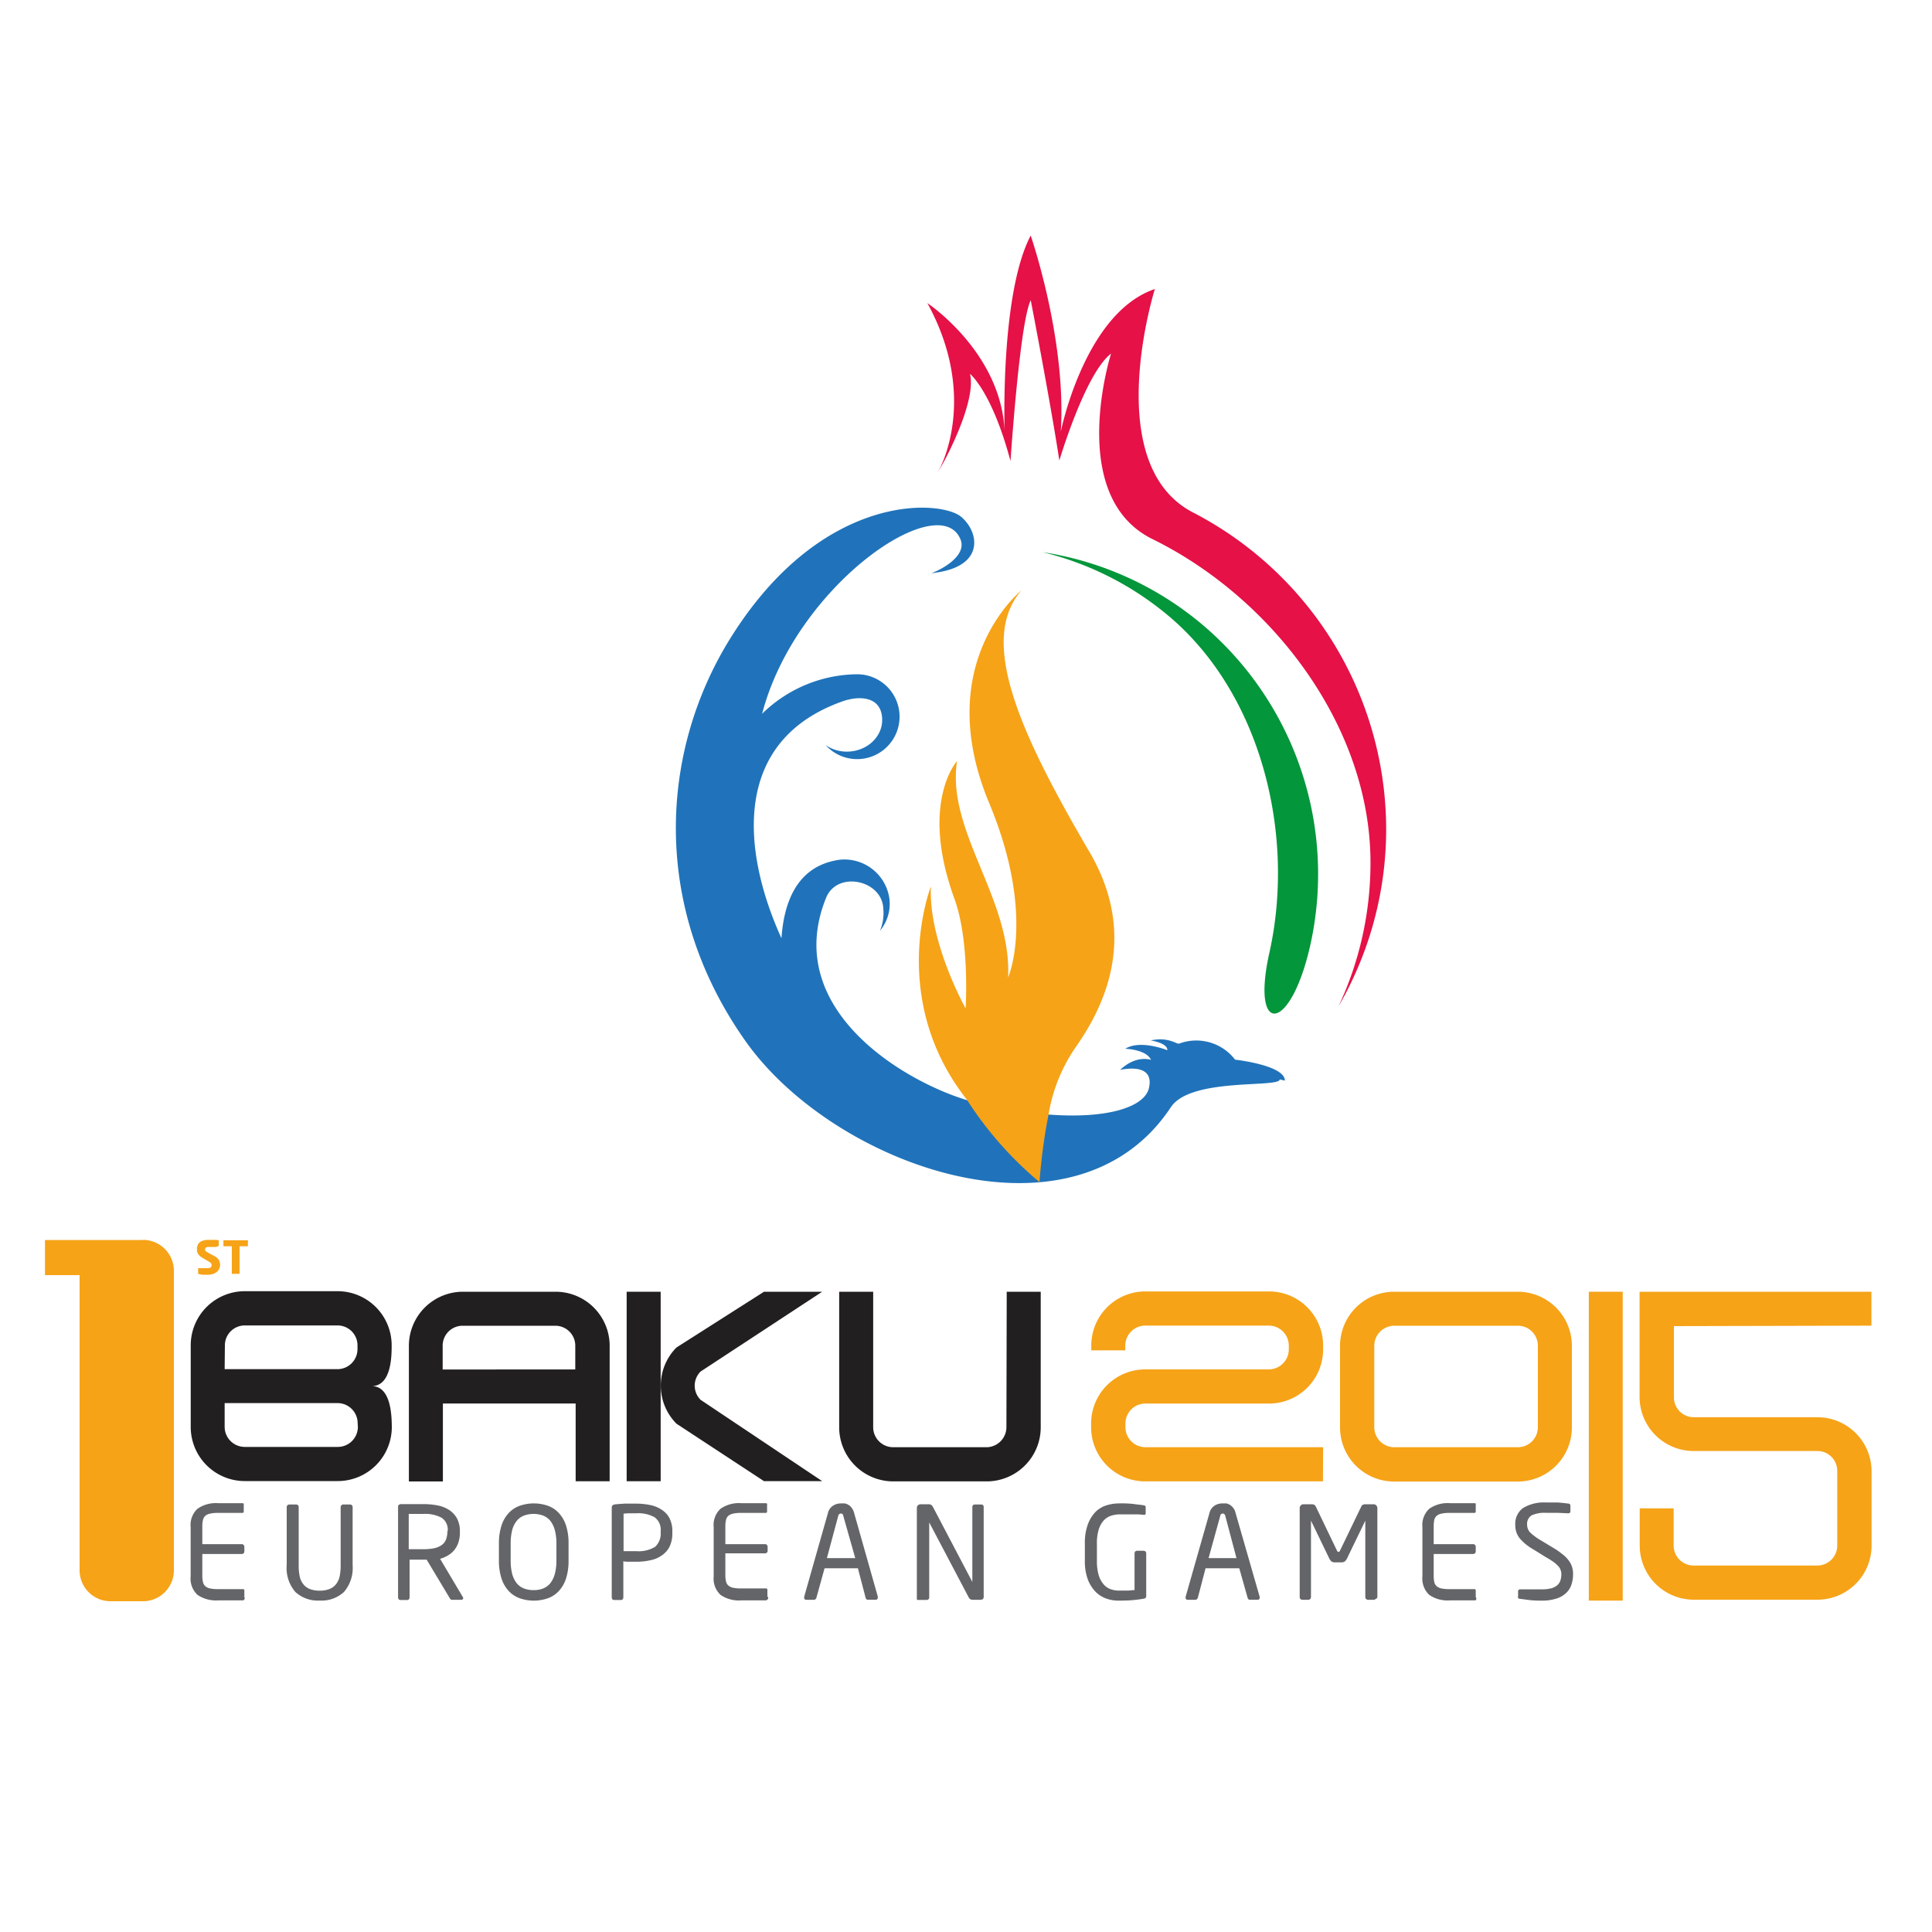 <svg id="Layer_1" data-name="Layer 1" xmlns="http://www.w3.org/2000/svg" viewBox="0 0 250 250"><defs><style>.cls-1{fill:#e51147;}.cls-2{fill:#04963b;}.cls-3{fill:#2073ba;}.cls-4{fill:#f6a318;}.cls-5{fill:#646568;}.cls-6{fill:#221f20;}</style></defs><path class="cls-1" d="M121.34,61.09c.68-.91,5.07-9.06,4.18-12.71,0,0,2.83,2.26,5.24,11.28,0,0,1.19-18,2.62-20.81,0,0,2.54,13.15,3.7,20.74,0,0,3.34-11.28,6.69-13.83,0,0-5.88,18.46,5.36,24,15.56,7.65,28.21,24.3,28.21,41.84a43.68,43.68,0,0,1-4.13,18.61,45.74,45.74,0,0,0,6.16-23,46.23,46.23,0,0,0-25-40.9c-12.07-6.25-4.93-28.91-4.93-28.91-9.11,3.08-12.17,18.45-12.17,18.45.74-12-3.9-25.37-3.9-25.37C129.37,38.1,130,56,130,56c-.32-10.35-10-16.78-10-16.78C126.47,51,122,60.12,121.34,61.09Z"/><path class="cls-2" d="M154.85,80.22a41.91,41.91,0,0,0-19.93-8.77,40,40,0,0,1,15.65,7.72c12.51,10,17.15,28.61,13.69,44.1-2.5,11.18,3,10.38,5.47-1.81A42.27,42.27,0,0,0,154.85,80.22Z"/><path class="cls-3" d="M120.5,74.17c7.07-.7,6.23-5.32,3.87-7.3-2.64-2.2-18-3.32-29.86,15.72-9.1,14.61-10.37,34.73,2,52.19,11.5,16.19,42.6,27.24,55,8.49,2.57-3.88,14-2.46,14.09-3.59l.66.15c0-2-6.44-2.71-6.44-2.71a6.32,6.32,0,0,0-7.23-2.08c-.31.13-1.36-.91-3.69-.41,0,0,2.21.33,2.15,1.27,0,0-3.48-1.42-5.44-.19,0,0,2.72.07,3.33,1.44,0,0-1.89-.71-4,1.3,0,0,4.54-1.12,3.73,2.35-.59,2.52-5.56,4-13,3.42a39.75,39.75,0,0,1-10.54-1.86c-8.38-2.53-24-11.9-18.24-26.17,1.44-3.58,7.29-2.32,7.41,1.42a6,6,0,0,1-.43,2.83,5.44,5.44,0,0,0,1.2-4.28,5.88,5.88,0,0,0-6.43-4.91c-2.49.37-6.94,1.79-7.52,10.16-5-11-6.68-25.55,8-30.69,2-.68,4.66-.63,5,1.91s-1.85,4.63-4.55,4.63a4.83,4.83,0,0,1-2.73-.84,5.49,5.49,0,1,0,4.06-9.17,17.77,17.77,0,0,0-12.28,5.11c4.33-16.65,23-29.3,25.68-22.53C125.15,72,121.6,73.82,120.5,74.17Z"/><path class="cls-4" d="M135.69,144.18a21.41,21.41,0,0,1,3.57-8.77c3.53-5.06,8.14-14.18,1.74-25.13-9-15.38-14.48-27.39-8.82-33.89,0,0-11.75,9.38-4.18,27.53,6.05,14.52,2.45,22.56,2.45,22.56.48-10.2-8-18.86-6.61-28,0,0-4.88,5.38-.33,17.84,2,5.48,1.44,14.17,1.44,14.17s-4.83-8.63-4.49-15.79c0,0-5.68,14.47,4.65,27.59a46.68,46.68,0,0,0,9.4,10.67A72,72,0,0,1,135.69,144.18Z"/><path class="cls-5" d="M31.58,207a.2.2,0,0,1-.13.09q-.32,0-.63,0H28.21a4.28,4.28,0,0,1-2.65-.71,2.87,2.87,0,0,1-.89-2.38v-6.4a2.85,2.85,0,0,1,.89-2.37,4.16,4.16,0,0,1,2.65-.72h3.2a.22.22,0,0,1,.13.08.38.38,0,0,1,0,.15v.83c0,.14-.06.2-.18.2H28.23a4.27,4.27,0,0,0-1.07.1,1.33,1.33,0,0,0-.61.29,1.05,1.05,0,0,0-.29.55,3.47,3.47,0,0,0-.08.79v2.31h5.11a.29.29,0,0,1,.23.1.33.33,0,0,1,.1.23v.62a.34.34,0,0,1-.33.33H26.18v2.81a3.56,3.56,0,0,0,.08.8,1.06,1.06,0,0,0,.29.54,1.35,1.35,0,0,0,.61.3,4.79,4.79,0,0,0,1.07.09h3.21c.12,0,.18.07.18.2v.85A.23.23,0,0,1,31.58,207Z"/><path class="cls-5" d="M44.51,206a4.27,4.27,0,0,1-3.14,1.11A4.29,4.29,0,0,1,38.22,206a4.72,4.72,0,0,1-1.12-3.49V195a.34.34,0,0,1,.32-.32h.91a.33.33,0,0,1,.23.1.31.31,0,0,1,.09.22v7.56a6.76,6.76,0,0,0,.13,1.42,2.35,2.35,0,0,0,.46,1,1.92,1.92,0,0,0,.83.63,3.39,3.39,0,0,0,1.3.22,3.29,3.29,0,0,0,1.28-.22,2,2,0,0,0,.84-.63,2.47,2.47,0,0,0,.46-1,6.86,6.86,0,0,0,.13-1.43V195a.34.34,0,0,1,.32-.32h.91a.33.33,0,0,1,.23.1.31.31,0,0,1,.09.22v7.55A4.75,4.75,0,0,1,44.51,206Z"/><path class="cls-5" d="M59.93,206.79a.2.2,0,0,1-.18.22H58.64a1,1,0,0,1-.24,0,.44.44,0,0,1-.19-.19l-3-5H53v4.88a.35.35,0,0,1-.08.24.28.28,0,0,1-.21.1h-.9a.32.32,0,0,1-.22-.1.41.41,0,0,1-.08-.24V195a.35.35,0,0,1,.08-.26.62.62,0,0,1,.32-.11l.62,0h2.3a9.49,9.49,0,0,1,1.84.18,4.16,4.16,0,0,1,1.48.6,3.1,3.1,0,0,1,1,1.1,3.57,3.57,0,0,1,.36,1.7v.11a3.85,3.85,0,0,1-.19,1.26,3,3,0,0,1-.54,1,3,3,0,0,1-.83.7,4,4,0,0,1-1,.43l3,5.05Zm-2-8.67a1.83,1.83,0,0,0-.8-1.73,4.59,4.59,0,0,0-2.36-.49H52.89v4.57h1.83a7.72,7.72,0,0,0,1.36-.11,2.84,2.84,0,0,0,1-.38,1.62,1.62,0,0,0,.61-.71,2.88,2.88,0,0,0,.2-1.12Z"/><path class="cls-5" d="M73.57,201.9a7.34,7.34,0,0,1-.33,2.37,4.34,4.34,0,0,1-.94,1.62,3.55,3.55,0,0,1-1.42.93,5.58,5.58,0,0,1-3.61,0,3.65,3.65,0,0,1-1.43-.93,4.34,4.34,0,0,1-.94-1.62,7.35,7.35,0,0,1-.34-2.37v-2.14a7.35,7.35,0,0,1,.34-2.37,4.34,4.34,0,0,1,.94-1.62,3.65,3.65,0,0,1,1.43-.93,5.58,5.58,0,0,1,3.61,0,3.55,3.55,0,0,1,1.42.93,4.34,4.34,0,0,1,.94,1.62,7.34,7.34,0,0,1,.33,2.37ZM72,199.76a6.67,6.67,0,0,0-.21-1.78,3.37,3.37,0,0,0-.59-1.2,2.29,2.29,0,0,0-.93-.67,3.68,3.68,0,0,0-2.45,0,2.26,2.26,0,0,0-.94.67,3.16,3.16,0,0,0-.6,1.2,7.1,7.1,0,0,0-.2,1.78v2.14a7.1,7.1,0,0,0,.2,1.78,3.37,3.37,0,0,0,.59,1.2,2.26,2.26,0,0,0,.94.67,3.42,3.42,0,0,0,1.23.21,3.22,3.22,0,0,0,1.23-.21,2.29,2.29,0,0,0,.93-.67,3.37,3.37,0,0,0,.59-1.2A6.67,6.67,0,0,0,72,201.9Z"/><path class="cls-5" d="M87,198.36a3.93,3.93,0,0,1-.35,1.76,3,3,0,0,1-1,1.14,3.77,3.77,0,0,1-1.47.63,8.28,8.28,0,0,1-1.86.2h-.87c-.26,0-.53,0-.79-.06v4.67a.41.41,0,0,1-.08.24.32.32,0,0,1-.22.1h-.9a.32.32,0,0,1-.22-.1.41.41,0,0,1-.08-.24V195.09c0-.25.13-.38.4-.42s.78-.07,1.28-.1h1.48a9,9,0,0,1,1.86.19,4.08,4.08,0,0,1,1.47.62,2.82,2.82,0,0,1,1,1.11,3.67,3.67,0,0,1,.35,1.69Zm-1.51-.22a2,2,0,0,0-.76-1.79,4.3,4.3,0,0,0-2.38-.53h-.87a7,7,0,0,0-.79.05v4.85h1.66a4.06,4.06,0,0,0,2.43-.57,2.33,2.33,0,0,0,.71-1.88Z"/><path class="cls-5" d="M99.26,207a.2.2,0,0,1-.13.09q-.31,0-.63,0H95.89a4.16,4.16,0,0,1-2.65-.71,2.87,2.87,0,0,1-.89-2.38v-6.4a2.85,2.85,0,0,1,.89-2.37,4.16,4.16,0,0,1,2.65-.72h3.24a.22.22,0,0,1,.13.08.38.38,0,0,1,0,.15v.83c0,.14-.06.2-.18.2H95.91a4.27,4.27,0,0,0-1.07.1,1.33,1.33,0,0,0-.61.29,1.05,1.05,0,0,0-.29.55,3.47,3.47,0,0,0-.08.79v2.31H99a.29.29,0,0,1,.23.1.33.33,0,0,1,.1.23v.62A.34.34,0,0,1,99,201H93.86v2.81a3.56,3.56,0,0,0,.08.8,1,1,0,0,0,.29.54,1.35,1.35,0,0,0,.61.3,4.79,4.79,0,0,0,1.07.09h3.21c.12,0,.18.07.18.2v.85A.23.23,0,0,1,99.26,207Z"/><path class="cls-5" d="M113.58,206.74c0,.18-.1.27-.29.27h-1a.23.23,0,0,1-.18-.08.4.4,0,0,1-.1-.18l-1-3.82h-4.31l-1.06,3.82a.42.42,0,0,1-.11.18.27.27,0,0,1-.19.08h-1c-.19,0-.28-.09-.28-.27a.24.24,0,0,1,0-.12l3.07-10.82a1.6,1.6,0,0,1,.29-.62,1.57,1.57,0,0,1,.43-.38,1.74,1.74,0,0,1,.49-.2,2,2,0,0,1,.49-.06h.48a1.66,1.66,0,0,1,.48.19,1.31,1.31,0,0,1,.42.39,1.74,1.74,0,0,1,.3.61l3.07,10.84A.32.32,0,0,1,113.58,206.74Zm-4.46-10.59a.3.3,0,0,0-.31-.3.36.36,0,0,0-.34.3L107,201.62h3.67Z"/><path class="cls-5" d="M127.23,206.86a.41.41,0,0,1-.33.15h-1a.55.55,0,0,1-.53-.27L120.24,197v9.71a.35.35,0,0,1-.08.22.32.32,0,0,1-.22.1h-1a.81.81,0,0,1-.22,0,.15.15,0,0,1-.08-.16V195.12a.44.44,0,0,1,.14-.33.48.48,0,0,1,.34-.14h.92a.9.9,0,0,1,.46.08.78.78,0,0,1,.22.26l5.1,9.71h0V195a.35.35,0,0,1,.08-.22.28.28,0,0,1,.21-.1H127a.28.28,0,0,1,.21.1.27.27,0,0,1,.08.22v11.55A.47.47,0,0,1,127.23,206.86Z"/><path class="cls-5" d="M148,206.87c-.4.07-.86.13-1.37.18s-1.15.07-1.93.07a4.61,4.61,0,0,1-1.56-.27,3.79,3.79,0,0,1-1.38-.88,4.69,4.69,0,0,1-1-1.6,6.8,6.8,0,0,1-.38-2.41v-2.24a6.86,6.86,0,0,1,.4-2.5,4.6,4.6,0,0,1,1-1.6,3.46,3.46,0,0,1,1.43-.84,5.44,5.44,0,0,1,1.6-.24,13.44,13.44,0,0,1,1.92.08c.51.08.92.1,1.23.16a.66.66,0,0,1,.2.06.19.19,0,0,1,.09.18v.83c0,.11-.08.17-.22.17h0l-.7-.06h-2.45a3.55,3.55,0,0,0-1.12.18,2.25,2.25,0,0,0-.94.61,3.18,3.18,0,0,0-.65,1.18,6.1,6.1,0,0,0-.23,1.85V202a6.45,6.45,0,0,0,.21,1.75,3.19,3.19,0,0,0,.6,1.19,2.11,2.11,0,0,0,.89.67,2.93,2.93,0,0,0,1.09.21H146l.81-.07V201a.4.4,0,0,1,.08-.23.32.32,0,0,1,.22-.1h.9a.32.32,0,0,1,.22.1.32.32,0,0,1,.09.23v5.6A.33.33,0,0,1,148,206.87Z"/><path class="cls-5" d="M163,206.74c0,.18-.09.27-.28.27h-1a.23.23,0,0,1-.18-.08.4.4,0,0,1-.1-.18l-1.08-3.82H156l-1,3.82a.44.44,0,0,1-.12.18.25.25,0,0,1-.18.08h-1c-.19,0-.28-.09-.28-.27a.24.24,0,0,1,0-.12l3.08-10.82a1.54,1.54,0,0,1,.29-.62,1.69,1.69,0,0,1,.42-.38,1.74,1.74,0,0,1,.49-.2,2,2,0,0,1,.49-.06h.49a1.66,1.66,0,0,1,.48.19,2,2,0,0,1,.42.39,1.56,1.56,0,0,1,.29.61L163,206.62A.24.24,0,0,1,163,206.74Zm-4.45-10.59c-.06-.2-.16-.3-.32-.3a.33.33,0,0,0-.33.3l-1.51,5.47H160Z"/><path class="cls-5" d="M178,206.91a.33.33,0,0,1-.23.1H177a.35.35,0,0,1-.33-.34v-9.9h0l-2.38,4.92a1.16,1.16,0,0,1-.29.37.83.83,0,0,1-.46.11h-.77a.86.86,0,0,1-.47-.11,1.44,1.44,0,0,1-.28-.37l-2.38-4.92h0v9.9a.35.35,0,0,1-.1.24.33.33,0,0,1-.23.1h-.81a.37.37,0,0,1-.23-.1.36.36,0,0,1-.09-.24V195.14a.44.44,0,0,1,.14-.34.45.45,0,0,1,.33-.15h1.07a.8.8,0,0,1,.34.07.47.47,0,0,1,.2.22l2.74,5.7c.06.12.12.18.2.18s.15-.06.2-.18l2.75-5.7a.51.51,0,0,1,.19-.22.84.84,0,0,1,.35-.07h1.06a.49.49,0,0,1,.34.15.48.48,0,0,1,.14.34v11.53A.33.33,0,0,1,178,206.91Z"/><path class="cls-5" d="M191,207a.14.14,0,0,1-.12.09q-.31,0-.63,0h-2.65a4.16,4.16,0,0,1-2.65-.71,2.87,2.87,0,0,1-.89-2.38v-6.4a2.85,2.85,0,0,1,.89-2.37,4.16,4.16,0,0,1,2.65-.72h3.24a.13.13,0,0,1,.12.08.38.38,0,0,1,0,.15v.83c0,.14-.06.2-.19.2h-3.2a4.27,4.27,0,0,0-1.07.1,1.33,1.33,0,0,0-.61.29,1,1,0,0,0-.3.55,4.15,4.15,0,0,0-.07.79v2.31h5.1a.35.35,0,0,1,.24.1.33.33,0,0,1,.1.23v.62a.29.29,0,0,1-.1.23.35.35,0,0,1-.24.1h-5.1v2.81a4.25,4.25,0,0,0,.07.8,1,1,0,0,0,.3.54,1.35,1.35,0,0,0,.61.3,4.79,4.79,0,0,0,1.07.09h3.2c.13,0,.19.07.19.2v.85A.25.25,0,0,1,191,207Z"/><path class="cls-5" d="M203.55,203.8a4.07,4.07,0,0,1-.19,1.2,2.56,2.56,0,0,1-.64,1.07,3.1,3.1,0,0,1-1.25.76,5.91,5.91,0,0,1-2,.29,13.23,13.23,0,0,1-1.54-.07l-1.22-.16a.45.45,0,0,1-.27-.1.34.34,0,0,1,0-.2v-.66a.22.22,0,0,1,.08-.2.25.25,0,0,1,.2-.07h2.79a4.72,4.72,0,0,0,1.24-.14,2,2,0,0,0,.77-.4,1.42,1.42,0,0,0,.4-.62,2.72,2.72,0,0,0,.12-.8,1.56,1.56,0,0,0-.11-.57,1.32,1.32,0,0,0-.33-.51,4.37,4.37,0,0,0-.61-.53c-.26-.18-.57-.38-1-.62l-1.61-1a6.45,6.45,0,0,1-1.72-1.4,2.66,2.66,0,0,1-.58-1.71,2.51,2.51,0,0,1,1-2.22,5.18,5.18,0,0,1,2.95-.72h1.57l.74.07.58.07a.27.27,0,0,1,.29.28v.72c0,.17-.1.26-.29.26h0l-1.35-.06h-1.52a4,4,0,0,0-1.87.33,1.32,1.32,0,0,0-.57,1.25,1.43,1.43,0,0,0,.43,1,7.59,7.59,0,0,0,1.38,1l1.52.92a9,9,0,0,1,1.21.83,4.09,4.09,0,0,1,.81.8,2.68,2.68,0,0,1,.45.83A3,3,0,0,1,203.55,203.8Z"/><path class="cls-6" d="M48.1,179.36c2.58,0,2.58-4,2.58-5.28a7,7,0,0,0-7-7h-12a7,7,0,0,0-7,7h0v10.57a7,7,0,0,0,7,7H43.7a7,7,0,0,0,7-7C50.68,183.44,50.68,179.36,48.1,179.36Zm-19-5.28a2.58,2.58,0,0,1,2.58-2.57h12a2.58,2.58,0,0,1,2.58,2.57v.51a2.6,2.6,0,0,1-2.58,2.58H29.07Zm17.21,10.57a2.6,2.6,0,0,1-2.58,2.58H31.65a2.6,2.6,0,0,1-2.58-2.58v-3.09H43.7a2.6,2.6,0,0,1,2.58,2.58Z"/><path class="cls-6" d="M130.23,184.69a2.6,2.6,0,0,1-2.58,2.58H115.57a2.59,2.59,0,0,1-2.58-2.58h0V167.15h-4.4v17.54a7,7,0,0,0,7,7h12.08a7,7,0,0,0,7-7V167.15h-4.4Z"/><path class="cls-6" d="M71.91,167.15h-12a7,7,0,0,0-7,7V191.7h4.4V181.61H74.49v10.06h4.4V174.12A7,7,0,0,0,71.91,167.15ZM57.28,177.21v-3.09a2.58,2.58,0,0,1,2.58-2.57h12a2.58,2.58,0,0,1,2.58,2.57v3.09Z"/><rect class="cls-6" x="81.09" y="167.15" width="4.4" height="24.52"/><path class="cls-6" d="M90.65,177.48l15.74-10.33H98.86l-11.32,7.21a7,7,0,0,0,0,9.87l11.32,7.43h7.53L90.65,181.13a2.58,2.58,0,0,1,0-3.65Z"/><path class="cls-4" d="M196.4,167.15h-16a7,7,0,0,0-7,7v10.56a7,7,0,0,0,7,7h16a7,7,0,0,0,7-7V174.13A7,7,0,0,0,196.4,167.15ZM199,184.69a2.59,2.59,0,0,1-2.59,2.58h-16a2.6,2.6,0,0,1-2.58-2.58V174.13a2.6,2.6,0,0,1,2.58-2.58h16a2.59,2.59,0,0,1,2.59,2.58Z"/><rect class="cls-4" x="205.59" y="167.15" width="4.39" height="39.97"/><path class="cls-4" d="M171.21,187.27h-23a2.6,2.6,0,0,1-2.58-2.58v-.49a2.58,2.58,0,0,1,2.58-2.58h16a7,7,0,0,0,7-7v-.51a7,7,0,0,0-7-7h-16a7,7,0,0,0-7,7v.62h4.4v-.62a2.6,2.6,0,0,1,2.58-2.58h16a2.6,2.6,0,0,1,2.58,2.58v.51a2.6,2.6,0,0,1-2.58,2.58h-16a7,7,0,0,0-7,7v.49a7,7,0,0,0,7,7h23Z"/><path class="cls-4" d="M242.16,171.54v-4.39h-30v13.61a7,7,0,0,0,7,7h16a2.57,2.57,0,0,1,2.58,2.56h0V200a2.59,2.59,0,0,1-2.58,2.58h-16a2.59,2.59,0,0,1-2.59-2.58v-4.82h-4.39V200a7,7,0,0,0,7,7h16a7,7,0,0,0,7-7v-9.61a7,7,0,0,0-7-7h-16a2.58,2.58,0,0,1-2.58-2.57v-9.22Z"/><path class="cls-4" d="M28.48,163.64a1.27,1.27,0,0,1-.09.47.92.92,0,0,1-.28.42,1.34,1.34,0,0,1-.5.3,2,2,0,0,1-.76.12q-.32,0-.63,0a2.77,2.77,0,0,1-.5-.1.06.06,0,0,1-.08-.08v-.58a.14.14,0,0,1,0-.09h1.21a.69.69,0,0,0,.42-.1.42.42,0,0,0,.11-.32.35.35,0,0,0-.08-.22,1.39,1.39,0,0,0-.31-.23l-.83-.49a1.7,1.7,0,0,1-.34-.26,1.09,1.09,0,0,1-.21-.27,1.34,1.34,0,0,1-.12-.3,1.61,1.61,0,0,1,0-.31,1.21,1.21,0,0,1,.08-.46.94.94,0,0,1,.25-.37,1.4,1.4,0,0,1,.47-.24,2.25,2.25,0,0,1,.73-.09h1l.23.05h.06a.11.11,0,0,1,0,.08v.6a.09.09,0,0,1,0,.07h-.08l-.27.12H27a.64.64,0,0,0-.36.08.28.28,0,0,0-.1.24.21.21,0,0,0,0,.11.36.36,0,0,0,.07.1l.12.09c.05,0,.12.07.2.12l.76.41a1.55,1.55,0,0,1,.64.55A1.33,1.33,0,0,1,28.48,163.64Z"/><path class="cls-4" d="M32,161.27H31v3.47a.14.14,0,0,1,0,.09H30a.14.14,0,0,1,0-.09v-3.47H28.91a.11.11,0,0,1,0-.08v-.7a.11.11,0,0,1,.08,0h3.09a.11.11,0,0,1,0,.08v.62A.09.09,0,0,1,32,161.27Z"/><path class="cls-4" d="M18.48,160.46H5.82V165H10.3v38.2a4,4,0,0,0,4,4h4.2a4,4,0,0,0,4-4V164.44a4,4,0,0,0-4-4Z"/></svg>